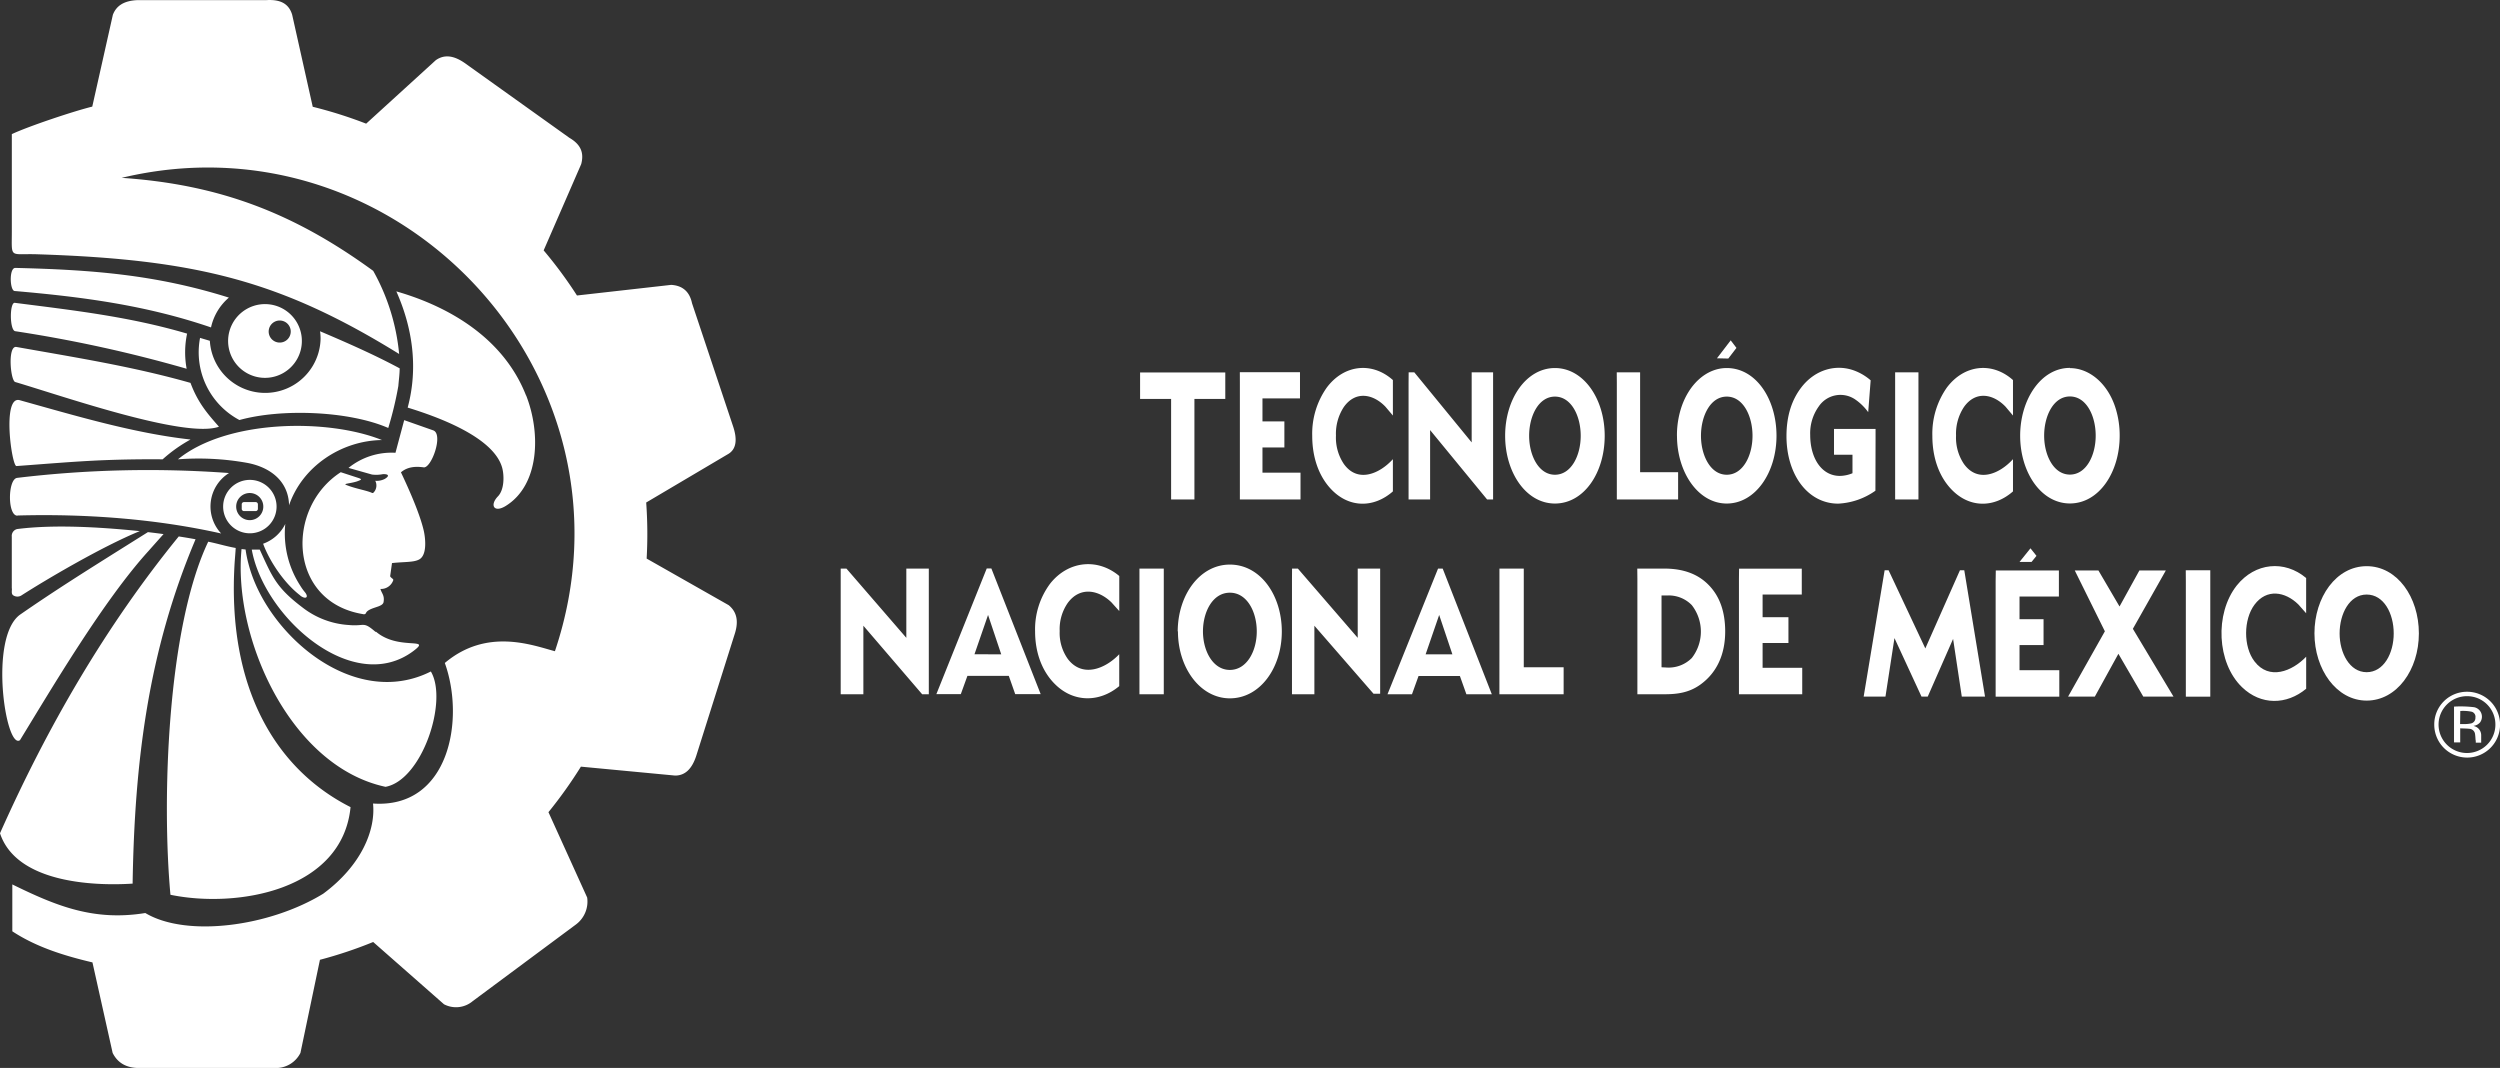 <svg id="Capa_1" data-name="Capa 1" xmlns="http://www.w3.org/2000/svg" viewBox="0 0 661.68 282.65"><rect x="0" y="0" width="661.68" height="282.65" fill="#333333" stroke="none"/><path d="M47.91,66.79C43.15,67.94,31,72,26.62,74.07V99.88c0,7.39-.73,5.71,7,6,41.79,1.36,64.16,7,95.51,26.38a55.49,55.49,0,0,0-6.86-22c-21-15.31-40.73-22.86-66.58-24.62C129,68.06,194.77,138.33,170.36,210.93c-5.91-1.57-18-6.29-29.14,3.11,5.41,15.05,1.09,38.58-19,37.2.72,6.94-3,16.34-13.2,23.88-14.19,8.69-36.15,11.63-47.07,5.1-13.55,2.2-23.45-1.8-35.2-7.57v12.41c6.34,4.17,13.67,6.45,21.21,8.23l5.34,23.95c1.28,2.58,3.55,4,7,4H96.4a7.21,7.21,0,0,0,6.61-4l5.16-24.64a114.16,114.16,0,0,0,14.09-4.71L141,304.37a6.85,6.85,0,0,0,7.62-.84L176,283.2a7.57,7.57,0,0,0,2.9-7.07l-10.25-22.6a118.6,118.6,0,0,0,8.59-12.05l24.93,2.36c2.62,0,4.43-1.71,5.58-5.17l10.3-32.62c.89-3,.53-5.48-1.7-7.31l-21.71-12.33a116.62,116.62,0,0,0-.12-14.84l21.54-12.74c2.35-1.26,2.67-3.94,1.38-7.65l-10.79-32.35c-.66-3.14-2.57-4.69-5.53-4.86l-24.92,2.81a114.17,114.17,0,0,0-8.82-11.94L177.32,82c.73-2.77.09-5.08-3.11-6.94L146.44,55.22c-2.67-1.84-5.24-2.4-7.62-.71L120.4,71.3a116.6,116.6,0,0,0-14.14-4.47l-5.45-24.39c-.88-2.84-3-4.06-6.8-3.84H60c-4,.13-5.82,1.74-6.64,3.89ZM88.06,171.46h3.1a.59.59,0,0,1,.59.6v1.19a.59.59,0,0,1-.59.59h-3.1a.59.59,0,0,1-.59-.59v-1.19a.59.59,0,0,1,.59-.6m8.13-52.06a9.76,9.76,0,1,1-12,6.92,9.77,9.77,0,0,1,12-6.92m2.09,4.1a2.92,2.92,0,1,1-3.58,2.07,2.92,2.92,0,0,1,3.58-2.07m-8.67,42.08a7.07,7.07,0,1,1-7.06,7.07,7.07,7.07,0,0,1,7.06-7.07m0,3.48A3.59,3.59,0,1,1,86,172.65a3.58,3.58,0,0,1,3.59-3.59m18.59-42.82c7.06,3,14.36,6.2,21.09,9.82,0,1.52-.23,3.12-.35,4.66a93.18,93.18,0,0,1-2.67,11.12c-10.41-4.52-28.24-5.19-39.39-2.1A20.3,20.3,0,0,1,76.44,128l2.59.77a14.67,14.67,0,0,0,29.31-.55,14.86,14.86,0,0,0-.14-2M100,172.37c-.12-6.46-5-10.15-11.09-11.29a72.69,72.69,0,0,0-18.32-.94c13-10.59,39.67-10.86,54-5.1-10.79.14-21.1,7-24.62,17.33M27.35,115.59c-1.26-.11-1.51-6.15.21-6.11,20,.49,37,1.72,56.51,7.86a14.4,14.4,0,0,0-4.73,7.89c-17.22-5.89-34.07-8.09-52-9.64m.18,10.64c-1.51-.24-1.52-7.69-.11-7.51,15.61,2,30.35,3.65,45.6,8.15a23.9,23.9,0,0,0-.12,9.3,358.52,358.52,0,0,0-45.37-9.94m0,13.45c-1.27-.38-2.07-9.69.31-9.28,15.6,2.78,30.77,5.16,46.08,9.51,2,5.39,4.64,8.29,7.53,11.6-8.87,3.18-40.77-7.92-53.92-11.83m.33,22.24c-1.26.09-3.87-18.75.86-17.43,14.85,4.14,30.29,8.76,45.21,10.41a39.24,39.24,0,0,0-7.38,5.24q-7.75-.07-15.35.22c-7.78.31-15.57,1-23.34,1.56m.26,13.13c-2.68.07-2.58-9.69-.08-10a291.29,291.29,0,0,1,56.08-1.28,10.44,10.44,0,0,0-2.08,16c-17.38-3.91-36.1-5.25-53.92-4.76m-1.5,19.35,0-13.77a1.85,1.85,0,0,1,1.44-2c9.8-1.24,21.71-.51,31.71.48l.73.07c-10.11,4.14-25.07,13-31.39,17.06a2,2,0,0,1-2.12-.07c-.53-.38-.33-1.12-.33-1.79M103,196.2c-4.23-3.19-8.17-9.07-9.87-13.72A10.47,10.47,0,0,0,99,177.24a25.38,25.38,0,0,0,4,16.4,13.64,13.64,0,0,0,1.12,1.58c1.21,1.41.35,2.11-1.15,1M58.59,272.44c-11.25.72-30.87-.51-35.1-13.33,12.47-28,27.9-54.75,47.31-78.56,1.49.23,3,.48,4.45.75C62.68,211,59.1,240.36,58.59,272.44M28.73,234.5c-3.73,2.4-8.23-27.06,0-33.2,9.07-6.3,17.71-11.72,27.53-17.89l6.38-4c1.38.16,2.76.33,4.14.52-1.18,1.31-3.57,4-4,4.49-11.89,13.08-25.62,36.36-34,50.05m109.36-82c2.83,1-.55,10.33-2.61,9.78-2.21-.29-4.26-.09-5.92,1.33,1.45,3.06,4.92,10.53,6.05,15.51.41,1.85.93,6.28-1.15,7.51-1.44.85-3.92.63-7.27,1l-.49,3.49c.24.48.87.67.84,1a3.43,3.43,0,0,1-3.41,2.36c.31,1.16,1.14,1.67.83,3.47-.19,1.11-2.26,1.28-3.65,2s-.73,1.16-1.55,1.24l-.55-.1c-19.52-3.42-20.21-28.07-5.58-37.51l4.48,1.46c1.25.41,1.13.5-.26,1a14.26,14.26,0,0,1-1.77.41c-1.56.31-1.7.28-.1.84,1.86.65,4.07,1.07,5.42,1.56.7.25.67.48,1.2-.24a2.71,2.71,0,0,0,.16-2.76,4.62,4.62,0,0,0,2.51-.49c1.41-.83.94-1.34-.52-1.26a8.86,8.86,0,0,1-2.85.1l-6.22-1.76a18.1,18.1,0,0,1,12.43-4l2.31-8.64Zm-15.15,53.28c5.93,5.07,14.9,1.35,10,5.06-16.06,12.18-39.69-9-42.86-26.77.71,0,1.42,0,2.11,0,3.3,7.18,4.32,10,11.22,15.24A22.2,22.2,0,0,0,115.9,204c4.24.38,3.63-1.08,7,1.83m39.85-62.59c3.93,10.05,3.51,23.73-5.41,29.24-3.09,1.91-4.31-.2-2.06-2.54,1.75-1.81,1.67-5.62,1.11-7.61-2.33-8.27-17.71-13.64-25-15.88,2.81-10.44,1.34-21-3-30.76,14.62,4.2,28.54,12.78,34.33,27.55M68.6,275.36c-2.3-25-.88-70.57,10-93.42,2.42.48,4.77,1.22,7.27,1.66,0,.4-.24,3.33-.26,3.59-2.18,33.75,11.12,55.14,30.66,65-2.15,22-29.91,26.85-47.63,23.21m68.89-59.1c4.62,7.83-2.36,28.76-12,30.52-25.15-5.38-40.42-39.37-38.11-62.93l1.07.12a29.41,29.41,0,0,0,.77,3.8c4.73,18.5,27.82,38.77,48.25,28.49" transform="translate(-23.49 -38.57)" fill="#fff" fill-rule="evenodd"/><path d="M333.45,170.76V144.15h-8.21v-7h22.55v7h-8.17v26.61Zm222.82-22.21v-9.39c-5.44-4.87-12.88-4.17-17.51,2a21.25,21.25,0,0,0-3.83,12.79c0,5.63,1.72,10.75,5.15,14.25,4.76,4.89,11.24,4.79,16.19.43v-8.53c-3.56,3.92-9.34,6.38-13,1.24a12.47,12.47,0,0,1-2.07-7.48,12.81,12.81,0,0,1,2.09-7.56c3.08-4.36,7.72-3.51,11-.1Zm-75.35-15.08,2.16-2.82-1.52-2-3.64,4.75Zm-88.77,15.08v-9.39c-5.45-4.87-12.89-4.18-17.51,2a21.19,21.19,0,0,0-3.84,12.79c0,5.63,1.73,10.75,5.15,14.25,4.74,4.87,11.22,4.81,16.2.43v-8.53c-3.56,3.92-9.36,6.38-13,1.24a12.47,12.47,0,0,1-2.07-7.48,12.88,12.88,0,0,1,2.08-7.56c3.08-4.36,7.72-3.5,11-.1Zm127.75,6.32v-2.78h-11v6.83h4.89v4.9a9,9,0,0,1-3.33.71c-4.85,0-7.86-4.7-7.86-10.84a12.18,12.18,0,0,1,2.28-7.57,6.92,6.92,0,0,1,9.49-1.92,14,14,0,0,1,3.58,3.46l.65-8.43a14.11,14.11,0,0,0-4-2.45c-4.95-2-10.62-.5-14.33,4.3q-3.94,5.1-3.95,12.9c0,10.34,5.74,17.89,13.68,17.89a18.56,18.56,0,0,0,9.86-3.42Zm5.18,15.89h6.17V137.11h-6.17Zm-73.66-30.85v30.85h16.22v-7.22H457.58V137.11H451.4Zm-55.12,0v30.85H402V152.4l15.08,18.36h1.59V137.11H413v18.55l-15.19-18.55-1.49,0Zm-44.65,0v30.85H367.7v-7.08H357.63V157h5.8v-6.9h-5.8v-6.08h9.93v-6.94H351.64Zm70.21,14c0-9.8,5.6-17.93,13.18-17.93s13.17,8.13,13.17,17.93-5.49,17.93-13.17,17.93-13.18-8.26-13.18-17.93m6.35,0c0,5.2,2.52,10.31,6.83,10.31s6.82-5.08,6.82-10.31-2.48-10.37-6.82-10.37-6.83,5.15-6.83,10.37m39.12,0a23.93,23.93,0,0,1,1-7c2-6.56,6.75-10.93,12.18-10.93,7.75,0,13.17,8.22,13.17,17.93s-5.57,17.93-13.17,17.93-13.17-8.33-13.17-17.93m6.35,0c0,5.2,2.51,10.31,6.82,10.31s6.82-5.08,6.82-10.31-2.47-10.37-6.82-10.37-6.82,5.15-6.82,10.37M571.32,136c5.37,0,10.26,4.35,12.19,10.89a24.11,24.11,0,0,1,1,7c0,9.72-5.49,17.93-13.17,17.93s-13.15-8.29-13.17-17.88,5.48-18,13.17-18m-6.82,17.93c0,5.2,2.51,10.31,6.82,10.31s6.82-5.07,6.82-10.31-2.47-10.37-6.82-10.37-6.82,5.15-6.82,10.37" transform="translate(-23.49 -38.57)" fill="#fff" fill-rule="evenodd"/><path d="M631.77,198.52c-3.48-3.38-8.35-4.23-11.58.1-2.91,3.9-3,11.08,0,15,3.86,5.07,9.94,2.66,13.68-1.24v8.48c-5.19,4.32-12,4.42-17-.43-6.65-6.44-7.25-19.43-1.39-26.88,4.87-6.11,12.67-6.8,18.38-2v9.33ZM561.18,187.3l1.31-1.61-1.59-2L558,187.3Zm40.84,5v30.65h6.47V189.51H602Zm-21.43,13.36-9.74,17.29h7.08l6.24-11.34,6.59,11.34h8L588,205l8.73-15.45h-7l-5.26,9.54-5.59-9.54h-6.26Zm-28.91-13.36v30.65h16.85v-7H558V209.3h6.36v-6.85H558v-6h10.42v-6.89h-16.7ZM522.3,189.5l-5.55,33.44h5.77l2.38-15.49,7.16,15.49h1.65l6.71-15.27,2.3,15.27h6.15l-5.49-33.43h-1.15l-9.16,20.68-9.72-20.68Zm120.42,16.72c0,5.17,2.64,10.26,7.16,10.26s7.16-5,7.16-10.26-2.6-10.29-7.16-10.29-7.16,5.11-7.16,10.29m-6.66,0c0-9.58,5.75-17.8,13.82-17.8s13.82,8.16,13.82,17.8S657.86,224,649.88,224s-13.82-8.25-13.82-17.81" transform="translate(-23.49 -38.57)" fill="#fff" fill-rule="evenodd"/><path d="M456.86,191.82v30.5H464c3.37,0,6.46-.39,9.45-2.5,4.35-3.09,6.65-7.92,6.65-14.13q0-7.74-4.27-12.18c-2.85-3-6.81-4.45-11.83-4.45h-7.17Zm26.88,0v30.5h16.75v-7H490v-6.57h6.84v-6.82H490v-6h10.37v-6.85c-6.24,0-10.38,0-16.6,0Zm-63.4,30.5h17v-7.14H426.79V189.06h-6.44Zm-29.62,0h6.48l1.74-4.84h10.94l1.72,4.84h6.73l-13-33.26h-1.23Zm10.09-10.56,3.59-10.43,3.5,10.43Zm-35.37-19.94v30.5h5.93V204.18l15.65,18h1.76V189.06h-5.94v18.33L367,189.06h-1.54Zm-40.37,0v30.5h6.44V189.06h-6.44ZM317.66,198c-3.47-3.37-8.31-4.21-11.53.1a12.15,12.15,0,0,0-2.17,7.48,11.91,11.91,0,0,0,2.15,7.4c3.86,5.06,9.9,2.63,13.61-1.25v8.44c-5.18,4.33-12,4.38-16.9-.42-3.57-3.47-5.37-8.52-5.37-14.09a20.23,20.23,0,0,1,4-12.64c4.86-6.11,12.64-6.75,18.28-2v9.28Zm-46.34,24.29h6.47l1.75-4.84h10.95l1.7,4.84h6.74l-13.05-33.26h-1.23Zm10.09-10.56L285,201.33l3.49,10.43ZM246,222.32l0-33.26h1.52l15.85,18.33V189.06h5.95v33.26h-1.76L252,204.18v18.14Zm89.2-16.63C335.23,196,341.06,188,349,188c8.1,0,13.75,8.12,13.75,17.72S357,223.4,349,223.4c-7.85,0-13.74-8.09-13.74-17.71m6.62,0c0,5.14,2.63,10.19,7.12,10.19s7.12-5,7.12-10.19-2.57-10.25-7.12-10.25-7.12,5.08-7.12,10.25m121.37,9.49v-19h1.42a8.51,8.51,0,0,1,6.59,2.55,11.39,11.39,0,0,1,0,14,8.63,8.63,0,0,1-6.59,2.52Z" transform="translate(-23.49 -38.57)" fill="#fff" fill-rule="evenodd"/><path d="M676.47,221.66a8.71,8.71,0,1,1-8.7,8.65,8.64,8.64,0,0,1,8.7-8.65m0,1.17a7.52,7.52,0,1,0,7.48,7.52,7.48,7.48,0,0,0-7.48-7.52" transform="translate(-23.49 -38.57)" fill="#fff" fill-rule="evenodd"/><path d="M674.64,231.28v3.79H673v-9.48a.09.09,0,0,1,0,0,29.53,29.53,0,0,1,5.32.16,2.56,2.56,0,0,1,1.59,4,2.67,2.67,0,0,1-1.73.93c.13.05.2.09.28.11a2.48,2.48,0,0,1,1.73,2.35c0,.65,0,1.31,0,2h-1.43c0-.29,0-.57-.07-.84a13.18,13.18,0,0,0-.12-1.41,1.59,1.59,0,0,0-1.52-1.43c-.79-.08-1.59-.08-2.44-.12m0-1.13c.49,0,1,0,1.42,0a8.7,8.7,0,0,0,1.44-.16,1.47,1.47,0,0,0,1.19-1.52,1.39,1.39,0,0,0-1-1.59,11.47,11.47,0,0,0-3-.19Z" transform="translate(-23.49 -38.57)" fill="#fff" fill-rule="evenodd"/></svg>